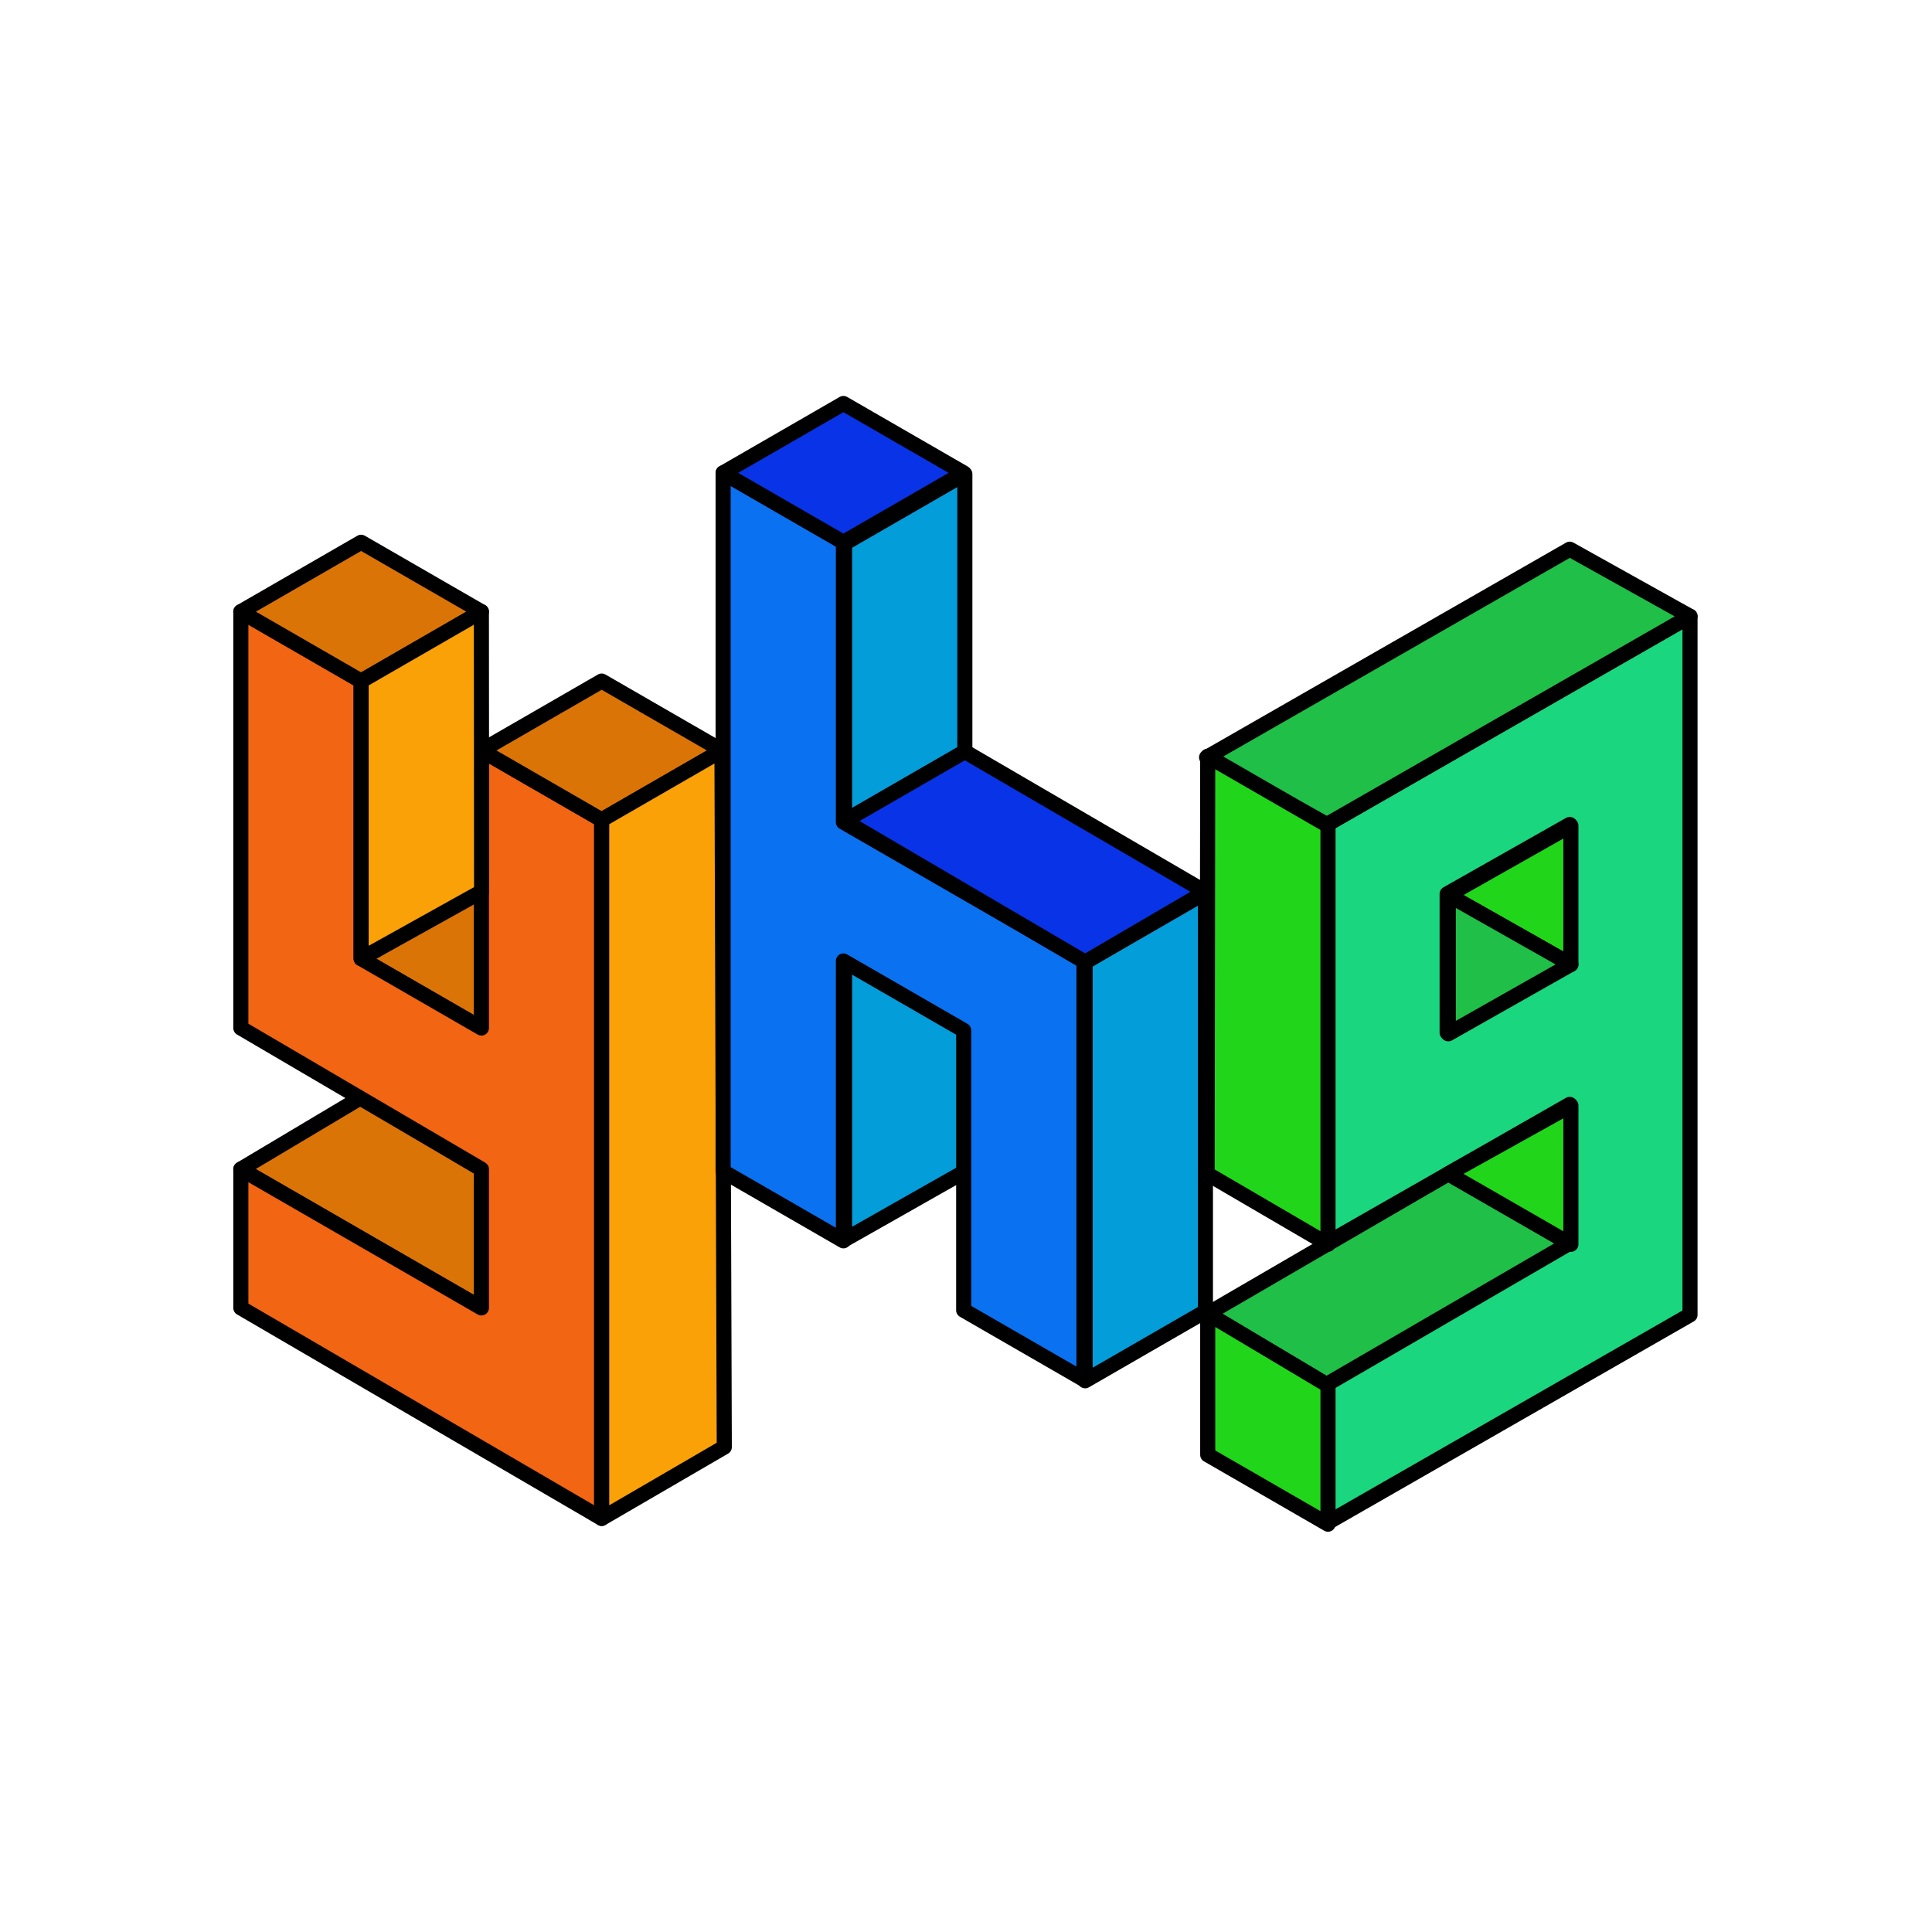 <svg width="512" height="512" viewBox="0 0 512 512" fill="none" xmlns="http://www.w3.org/2000/svg">
<path d="M512 0H0V512H512V0Z" fill="white"/>
<path d="M424 0H88C39.399 0 0 39.399 0 88V424C0 472.601 39.399 512 88 512H424C472.601 512 512 472.601 512 424V88C512 39.399 472.601 0 424 0Z" fill="white"/>
<path d="M127.576 309.83L95.7 290.83L63.824 309.83L95.699 328.216L127.575 346.606L159.451 328.829L127.576 309.83Z" fill="#DB7407" stroke="black" stroke-width="4" stroke-linecap="round" stroke-linejoin="round"/>
<path d="M95.7 254.047L127.576 235.657L159.452 254.657L127.573 272.437L95.7 254.047Z" fill="#DB7407" stroke="black" stroke-width="4" stroke-linecap="round" stroke-linejoin="round"/>
<path d="M63.823 162.097V272.438L127.576 309.831V346.611L63.823 309.831V346.611L159.452 402.394V217.267L127.576 198.877V272.438L95.7 254.048V180.487L63.823 162.097Z" fill="#F26513" stroke="black" stroke-width="4" stroke-linecap="round" stroke-linejoin="round"/>
<path d="M127.575 198.877L159.451 180.487L191.327 198.877L159.451 217.267L127.575 198.877Z" fill="#DB7407" stroke="black" stroke-width="4" stroke-linecap="round" stroke-linejoin="round"/>
<path d="M63.823 162.097L95.699 143.707L127.575 162.097L95.699 180.487L63.823 162.097Z" fill="#DB7407" stroke="black" stroke-width="4" stroke-linecap="round" stroke-linejoin="round"/>
<path d="M127.573 162.097L127.626 236.271L95.7 254.048V180.487L127.573 162.097Z" fill="#F9A107" stroke="black" stroke-width="4" stroke-linecap="round" stroke-linejoin="round"/>
<path d="M191.328 198.877L159.454 217.267V402.395L191.943 383.495L191.328 198.877Z" fill="#F9A107" stroke="black" stroke-width="4" stroke-linecap="round" stroke-linejoin="round"/>
<path d="M319.446 236.577L287.57 254.967V365.921L319.446 347.531V236.577Z" fill="#039DD9" stroke="black" stroke-width="4" stroke-linecap="round" stroke-linejoin="round"/>
<path d="M223.818 328.532L255.694 310.454L255.387 236.095L223.817 254.971L223.818 328.532Z" fill="#039DD9" stroke="black" stroke-width="4" stroke-linecap="round" stroke-linejoin="round"/>
<path d="M191.635 125.316V310.444L223.511 328.834V254.664L255.387 273.054V347.224L287.263 365.614V254.664L223.51 217.884V143.706L191.635 125.316Z" fill="#0A72F0" stroke="black" stroke-width="4" stroke-linecap="round" stroke-linejoin="round"/>
<path d="M191.635 125.317L223.511 106.927L255.387 125.317L223.511 143.707L191.635 125.317Z" fill="#0933E6" stroke="black" stroke-width="4" stroke-linecap="round" stroke-linejoin="round"/>
<path d="M255.694 125.623V199.184L223.818 217.574V144.013L255.694 125.623Z" fill="#039DD9" stroke="black" stroke-width="4" stroke-linecap="round" stroke-linejoin="round"/>
<path d="M287.57 254.967L319.441 236.334L255.694 199.184L223.818 217.574L287.57 254.967Z" fill="#0933E6" stroke="black" stroke-width="4" stroke-linecap="round" stroke-linejoin="round"/>
<path d="M416.301 329.753L383.812 311.053L320.059 348.14L351.935 367.14L416.301 329.753Z" fill="#20BF48" stroke="black" stroke-width="4" stroke-linecap="round" stroke-linejoin="round"/>
<path d="M351.629 218.493V329.447L415.995 292.667V329.447L351.629 366.84V403.62L447.871 348.453V163.322L351.629 218.493ZM415.999 255.273L383.509 273.663V236.883L415.999 218.493V255.273Z" fill="#1AD67E" stroke="black" stroke-width="4" stroke-linecap="round" stroke-linejoin="round"/>
<path d="M319.753 200.715L415.995 145.545L447.871 163.322L351.629 218.492L319.753 200.715Z" fill="#20BF48" stroke="black" stroke-width="4" stroke-linecap="round" stroke-linejoin="round"/>
<path d="M320.059 200.409L319.908 311.056L351.933 329.756V218.799L320.059 200.409Z" fill="#21D61A" stroke="black" stroke-width="4" stroke-linecap="round" stroke-linejoin="round"/>
<path d="M320.059 348.144V385.537L351.935 403.927V367.147L320.059 348.144Z" fill="#21D61A" stroke="black" stroke-width="4" stroke-linecap="round" stroke-linejoin="round"/>
<path d="M383.811 237.189L416.3 218.799V255.579L383.811 237.189Z" fill="#21D61A" stroke="black" stroke-width="4" stroke-linecap="round" stroke-linejoin="round"/>
<path d="M416.301 329.754V292.974L383.812 311.058L416.301 329.754Z" fill="#21D61A" stroke="black" stroke-width="4" stroke-linecap="round" stroke-linejoin="round"/>
<path d="M383.811 237.19L416.3 255.58L383.811 273.97V237.19Z" fill="#20BF48" stroke="black" stroke-width="4" stroke-linecap="round" stroke-linejoin="round"/>
</svg>
